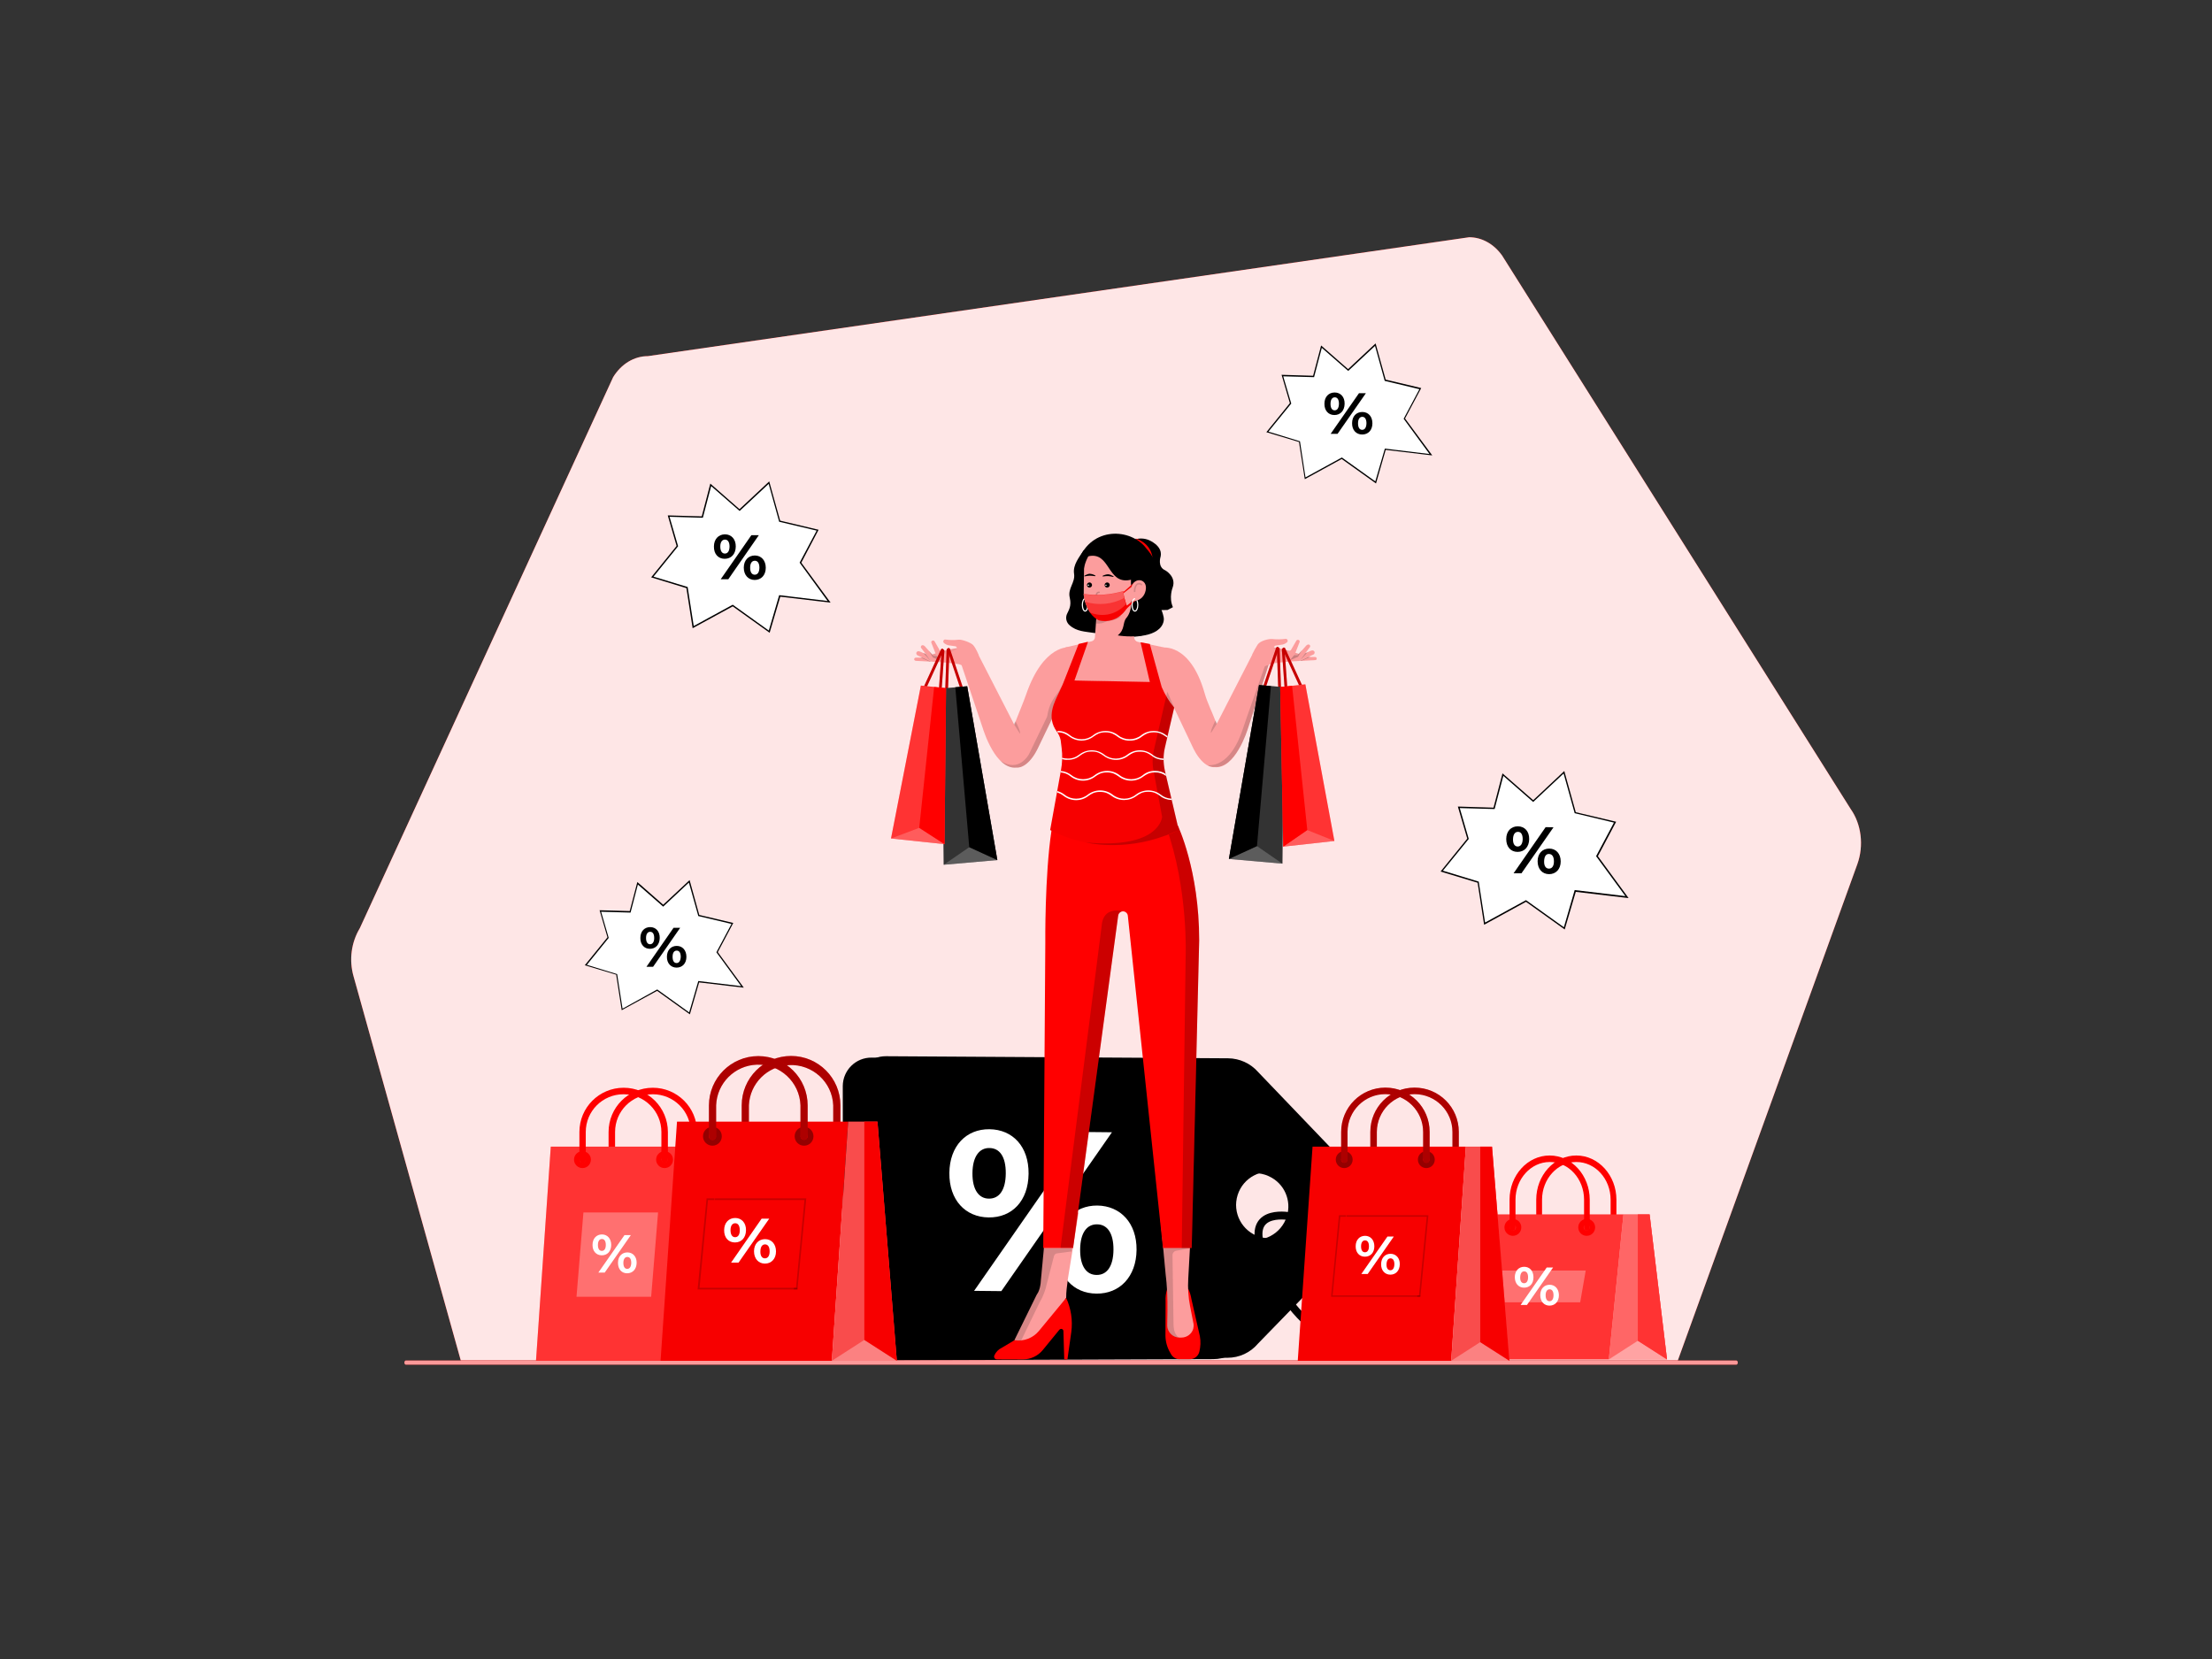 <svg class="gridItem__media" version="1.1" id="Layer_1" xmlns="http://www.w3.org/2000/svg" xmlns:xlink="http://www.w3.org/1999/xlink" x="0px" y="0px" width="1600" height="1200" viewBox="0 0 1600 1200" style="enable-background:new 0 0 1600 1200;" xml:space="preserve" fill="none">
<rect x="0" y="0" width="1600" height="1200" fill="#333333" stroke="none"/>
<path d="M333.3 984.1L255.7 706.1C252.4 694.4 254 681.8 260.3 671.3L443.5 272.8C449.4 263.2 458.7 257.6 468.6 257.6L1062.7 171.6C1071.8 171.6 1080.5 176.4 1086.5 184.8L1338.6 585.1C1346.4 596.1 1348.3 611.6 1343.5 625L1213.6 984.1H333.3Z" class="change-color-in-svg-3" fill="#00BC7D" style="fill: rgb(247, 0, 0);"/>
<path opacity="0.9" d="M333.3 984.1L255.7 706.1C252.4 694.4 254 681.8 260.3 671.3L443.5 272.8C449.4 263.2 458.7 257.6 468.6 257.6L1062.7 171.6C1071.8 171.6 1080.5 176.4 1086.5 184.8L1338.6 585.1C1346.4 596.1 1348.3 611.6 1343.5 625L1213.6 984.1H333.3Z" fill="white"/>
<path d="M1167.1 890.201C1165.9 890.101 1164.9 889.101 1165 887.901V867.801C1165 852.701 1153.9 840.501 1140.2 840.501C1126.5 840.501 1115.4 852.801 1115.4 867.801V887.901C1115.5 889.101 1114.7 890.101 1113.5 890.201C1112.3 890.301 1111.3 889.501 1111.2 888.301C1111.2 888.201 1111.2 888.001 1111.2 887.901V867.801C1111.2 850.101 1124.2 835.801 1140.2 835.801C1156.2 835.801 1169.2 850.201 1169.2 867.801V887.901C1169.3 889.101 1168.3 890.101 1167.1 890.201Z" class="change-color-in-svg-1" fill="#15247C" style="fill: rgb(255, 0, 0);"/>
<path d="M1174.3 878.4H1061.4L1050.7 983.3H1163.7L1174.3 878.4Z" class="change-color-in-svg-1" fill="#15247C" style="fill: rgb(255, 0, 0);"/>
<path opacity="0.2" d="M1174.3 878.4H1061.4L1050.7 983.3H1163.7L1174.3 878.4Z" fill="white"/>
<path d="M1193.2 878.4H1174.3L1163.7 983.3H1205.8L1193.2 878.4Z" class="change-color-in-svg-1" fill="#15247C" style="fill: rgb(255, 0, 0);"/>
<path opacity="0.4" d="M1193.2 878.4H1174.3L1163.7 983.3H1205.8L1193.2 878.4Z" fill="white"/>
<path opacity="0.4" d="M1163.7 983.301L1184.7 969.801L1205.8 983.301H1163.7Z" fill="white"/>
<path d="M1184.7 969.8V878.4H1193.2L1205.8 983.3L1184.7 969.8Z" class="change-color-in-svg-1" fill="#15247C" style="fill: rgb(255, 0, 0);"/>
<path opacity="0.2" d="M1184.7 969.8V878.4H1193.2L1205.8 983.3L1184.7 969.8Z" fill="white"/>
<path d="M1094.3 893.899C1097.7 893.899 1100.4 891.199 1100.4 887.799C1100.4 884.399 1097.7 881.699 1094.3 881.699C1090.9 881.699 1088.2 884.399 1088.2 887.799C1088.2 891.199 1091 893.899 1094.3 893.899ZM1094.3 885.599C1095.5 885.599 1096.5 886.599 1096.5 887.799C1096.5 888.999 1095.5 889.999 1094.3 889.999C1093.1 889.999 1092.1 888.999 1092.1 887.799C1092.1 886.599 1093.1 885.599 1094.3 885.599Z" class="change-color-in-svg-1" fill="#15247C" style="fill: rgb(255, 0, 0);"/>
<path d="M1147.7 893.899C1151.1 893.899 1153.8 891.199 1153.8 887.799C1153.8 884.399 1151.1 881.699 1147.7 881.699C1144.3 881.699 1141.6 884.399 1141.6 887.799C1141.6 891.199 1144.3 893.899 1147.7 893.899ZM1147.7 885.599C1148.9 885.599 1149.9 886.599 1149.9 887.799C1149.9 888.999 1148.9 889.999 1147.7 889.999C1146.5 889.999 1145.5 888.999 1145.5 887.799C1145.5 886.599 1146.4 885.599 1147.7 885.599Z" class="change-color-in-svg-1" fill="#15247C" style="fill: rgb(255, 0, 0);"/>
<path d="M1147.9 890.201C1146.7 890.101 1145.7 889.101 1145.8 887.901V867.801C1145.8 852.701 1134.7 840.501 1121 840.501C1107.3 840.501 1096.2 852.801 1096.2 867.801V887.901C1096.3 889.101 1095.4 890.101 1094.2 890.201C1093 890.301 1092 889.401 1091.9 888.201C1091.9 888.101 1091.9 888.001 1091.9 887.901V867.801C1091.9 850.101 1104.9 835.801 1120.9 835.801C1136.9 835.801 1149.9 850.201 1149.9 867.801V887.901C1150.1 889.101 1149.1 890.101 1147.9 890.201Z" class="change-color-in-svg-1" fill="#15247C" style="fill: rgb(255, 0, 0);"/>
<path opacity="0.3" d="M1143 942H1080L1082 919H1147L1143 942Z" fill="white"/>
<path d="M1095.7 923.801C1095.7 919.201 1098.6 916.301 1102.5 916.301C1106.4 916.301 1109.2 919.201 1109.2 923.901C1109.2 928.601 1106.4 931.401 1102.4 931.401C1098.4 931.401 1095.7 928.301 1095.7 923.801ZM1105.3 923.901C1105.3 921.001 1104.2 919.601 1102.5 919.601C1100.8 919.601 1099.7 921.001 1099.6 923.901C1099.5 926.801 1100.7 928.201 1102.4 928.201C1104.1 928.201 1105.3 926.801 1105.3 923.901ZM1118.8 916.801H1123.4L1104.5 943.901H1099.9L1118.8 916.801ZM1114.1 936.801C1114.1 932.201 1117 929.301 1120.9 929.301C1124.8 929.301 1127.6 932.301 1127.6 936.901C1127.6 941.501 1124.7 944.401 1120.8 944.401C1116.9 944.401 1114.1 941.401 1114.1 936.801ZM1123.7 936.901C1123.7 934.001 1122.6 932.601 1120.9 932.601C1119.2 932.601 1118 934.001 1118 936.901C1118 939.801 1119.1 941.201 1120.8 941.201C1122.5 941.201 1123.7 939.801 1123.7 936.901Z" fill="white"/>
<path d="M990.2 859.101L909.9 775.301C904.4 769.101 896.6 765.601 888.3 765.501L640.8 764.001C629.4 763.901 620.1 773.101 620 784.501C620 784.601 620 784.601 620 784.701L620.2 962.301C620.2 973.701 629.4 983.001 640.9 983.001H641L887.9 982.101C896.4 982.101 904.4 978.401 909.9 971.901L990.1 889.401C998.5 881.701 999.1 868.601 991.4 860.201C991 859.901 990.6 859.501 990.2 859.101ZM941.2 878.801C937.2 891.501 923.7 898.601 911 894.601C898.3 890.601 891.2 877.101 895.2 864.401C899.2 851.701 912.7 844.601 925.4 848.601C926.4 848.901 927.4 849.301 928.4 849.801C939.3 854.901 944.8 867.301 941.2 878.801Z" class="change-color-in-svg-2" fill="#3562FF" style="fill: rgb(0, 0, 0);"/>
<g opacity="0.3">
<path opacity="0.3" d="M990.2 859.101L909.9 775.301C904.4 769.101 896.6 765.601 888.3 765.501L640.8 764.001C629.4 763.901 620.1 773.101 620 784.501C620 784.601 620 784.601 620 784.701L620.2 962.301C620.2 973.701 629.4 983.001 640.9 983.001H641L887.9 982.101C896.4 982.101 904.4 978.401 909.9 971.901L990.1 889.401C998.5 881.701 999.1 868.601 991.4 860.201C991 859.901 990.6 859.501 990.2 859.101ZM941.2 878.801C937.2 891.501 923.7 898.601 911 894.601C898.3 890.601 891.2 877.101 895.2 864.401C899.2 851.701 912.7 844.601 925.4 848.601C926.4 848.901 927.4 849.301 928.4 849.801C939.3 854.901 944.8 867.301 941.2 878.801Z" fill="black"/>
</g>
<path d="M979.9 860.201L899.6 776.401C894.1 770.201 886.3 766.701 878 766.601L630.4 765.001C619 764.901 609.7 774.101 609.6 785.501C609.6 785.601 609.6 785.601 609.6 785.701L609.8 963.301C609.8 974.701 619 984.001 630.5 984.001H630.6L877.5 983.101C886 983.101 894 979.301 899.5 972.901L979.8 890.401C988.2 882.701 988.8 869.601 981 861.201C980.6 860.901 980.2 860.501 979.9 860.201ZM930.8 879.901C926.8 892.601 913.3 899.701 900.6 895.701C887.9 891.701 880.8 878.201 884.8 865.501C888.8 852.801 902.3 845.701 915 849.701C916 850.001 917 850.401 918 850.901C929 856.001 934.4 868.401 930.8 879.901Z" class="change-color-in-svg-2" fill="#3562FF" style="fill: rgb(0, 0, 0);"/>
<path d="M686.7 848.399C686.9 828.899 698.9 816.599 715.7 816.799C732.5 816.999 744.2 829.299 744 848.999C743.8 868.699 732 880.799 715.1 880.599C698.2 880.399 686.5 867.899 686.7 848.399ZM727.5 848.799C727.6 836.399 722.9 830.399 715.6 830.399C708.5 830.299 703.5 836.399 703.4 848.599C703.3 860.799 708.2 866.999 715.3 866.999C722.5 867.099 727.4 861.199 727.5 848.799ZM784.6 818.799L804.3 818.999L724.3 933.899L704.6 933.699L784.6 818.799ZM764.8 903.699C765 884.199 777 871.899 793.7 871.999C810.5 872.199 822.3 884.699 822.1 904.099C821.9 923.499 809.9 935.899 793.1 935.699C776.4 935.599 764.6 923.099 764.8 903.699ZM805.4 903.999C805.5 891.799 800.8 885.599 793.5 885.599C786.4 885.499 781.4 891.399 781.3 903.799C781.2 916.199 786.1 922.199 793.2 922.199C800.5 922.299 805.3 916.199 805.4 903.999Z" fill="white"/>
<path d="M934 879.901C934 879.901 903.5 873.401 911.7 901.001C911.7 901.001 930.9 972.501 994.6 978.601C1017.9 980.901 1026.2 957.101 976.5 904.301" stroke="black" stroke-width="5.71" stroke-miterlimit="10"/>
<path d="M1255.9 987.1H293.6C293 987.1 292.5 986.4 292.5 985.6C292.5 984.8 293 984.1 293.6 984.1H1255.9C1256.5 984.1 1257 984.8 1257 985.6C1257 986.4 1256.5 987.1 1255.9 987.1Z" class="change-color-in-svg-3" fill="#00BC7D" style="fill: rgb(247, 0, 0);"/>
<path opacity="0.6" d="M1255.9 987.1H293.6C293 987.1 292.5 986.4 292.5 985.6C292.5 984.8 293 984.1 293.6 984.1H1255.9C1256.5 984.1 1257 984.8 1257 985.6C1257 986.4 1256.5 987.1 1255.9 987.1Z" fill="white"/>
<path d="M1052.9 841.199C1051.6 841.199 1050.6 840.199 1050.6 838.899V818.799C1050.6 803.699 1038.4 791.499 1023.3 791.399C1008.2 791.399 996 803.599 995.9 818.699V838.799C995.8 840.099 994.7 841.099 993.4 840.999C992.2 840.899 991.3 839.999 991.2 838.799V818.699C991.2 800.999 1005.5 786.699 1023.2 786.699C1040.9 786.699 1055.2 800.999 1055.2 818.699V838.799C1055.2 840.099 1054.2 841.199 1052.9 841.199Z" class="change-color-in-svg-3" fill="#00BC7D" style="fill: rgb(247, 0, 0);"/>
<path opacity="0.3" d="M1052.9 841.199C1051.6 841.199 1050.6 840.199 1050.6 838.899V818.799C1050.6 803.699 1038.4 791.499 1023.3 791.399C1008.2 791.399 996 803.599 995.9 818.699V838.799C995.8 840.099 994.7 841.099 993.4 840.999C992.2 840.899 991.3 839.999 991.2 838.799V818.699C991.2 800.999 1005.5 786.699 1023.2 786.699C1040.9 786.699 1055.2 800.999 1055.2 818.699V838.799C1055.2 840.099 1054.2 841.199 1052.9 841.199Z" fill="black"/>
<path d="M1060.3 829.4H949.4L938.7 984.3H1049.7L1060.3 829.4Z" class="change-color-in-svg-3" fill="#00BC7D" style="fill: rgb(247, 0, 0);"/>
<path d="M1079.2 829.4H1060.3L1049.7 984.3H1091.8L1079.2 829.4Z" class="change-color-in-svg-3" fill="#00BC7D" style="fill: rgb(247, 0, 0);"/>
<path opacity="0.3" d="M1079.2 829.4H1060.3L1049.7 984.3H1091.8L1079.2 829.4Z" fill="white"/>
<path opacity="0.3" d="M1049.7 984.301L1070.7 970.801L1091.8 984.301H1049.7Z" fill="white"/>
<path d="M1070.7 970.8V829.4H1079.2L1091.8 984.3L1070.7 970.8Z" class="change-color-in-svg-3" fill="#00BC7D" style="fill: rgb(247, 0, 0);"/>
<path opacity="0.2" d="M1027.4 937H963.9L969.5 880.1H973.5L973.6 879H968.5L962.8 938H1027.3L1027.4 937Z" fill="black"/>
<path opacity="0.2" d="M974 879L973.9 880.1H1032L1026.4 937H1025.2L1025.1 938H1027.4L1033.2 879H974Z" fill="black"/>
<path opacity="0.4" d="M972.3 844.899C975.7 844.899 978.4 842.199 978.4 838.799C978.4 835.399 975.7 832.699 972.3 832.699C968.9 832.699 966.2 835.399 966.2 838.799C966.2 842.199 969 844.899 972.3 844.899ZM972.3 836.599C973.5 836.599 974.5 837.599 974.5 838.799C974.5 839.999 973.5 840.999 972.3 840.999C971.1 840.999 970.1 839.999 970.1 838.799C970.1 837.599 971.1 836.599 972.3 836.599Z" fill="black"/>
<path opacity="0.4" d="M1031.7 844.899C1035.1 844.899 1037.8 842.199 1037.8 838.799C1037.8 835.399 1035.1 832.699 1031.7 832.699C1028.3 832.699 1025.6 835.399 1025.6 838.799C1025.6 842.199 1028.3 844.899 1031.7 844.899ZM1031.7 836.599C1032.9 836.599 1033.9 837.599 1033.9 838.799C1033.9 839.999 1032.9 840.999 1031.7 840.999C1030.5 840.999 1029.5 839.999 1029.5 838.799C1029.5 837.599 1030.4 836.599 1031.7 836.599Z" fill="black"/>
<path d="M1031.7 841.199C1030.4 841.199 1029.4 840.199 1029.4 838.899V818.799C1029.4 803.699 1017.2 791.499 1002.1 791.399C987 791.399 974.8 803.599 974.7 818.699V838.799C974.7 840.099 973.7 841.099 972.4 841.099C971.1 841.099 970.1 840.099 970.1 838.799V818.699C970.1 800.999 984.4 786.699 1002.1 786.699C1019.8 786.699 1034.1 800.999 1034.1 818.699V838.799C1034 840.099 1033 841.199 1031.7 841.199Z" class="change-color-in-svg-3" fill="#00BC7D" style="fill: rgb(247, 0, 0);"/>
<path opacity="0.3" d="M1031.7 841.199C1030.4 841.199 1029.4 840.199 1029.4 838.899V818.799C1029.4 803.699 1017.2 791.499 1002.1 791.399C987 791.399 974.8 803.599 974.7 818.699V838.799C974.7 840.099 973.7 841.099 972.4 841.099C971.1 841.099 970.1 840.099 970.1 838.799V818.699C970.1 800.999 984.4 786.699 1002.1 786.699C1019.8 786.699 1034.1 800.999 1034.1 818.699V838.799C1034 840.099 1033 841.199 1031.7 841.199Z" fill="black"/>
<path d="M980.6 901.4C980.6 896.8 983.5 893.9 987.4 893.9C991.3 893.9 994.1 896.9 994.1 901.5C994.1 906.1 991.3 909 987.3 909C983.3 909 980.5 906 980.6 901.4ZM990.2 901.5C990.2 898.6 989.1 897.2 987.4 897.2C985.7 897.2 984.5 898.6 984.5 901.5C984.5 904.4 985.6 905.8 987.3 905.8C989 905.8 990.2 904.4 990.2 901.5ZM1003.6 894.4H1008.2L989.3 921.5H984.7L1003.6 894.4ZM999 914.4C999 909.8 1001.9 906.9 1005.8 906.9C1009.7 906.9 1012.6 909.9 1012.5 914.5C1012.4 919.1 1009.6 922 1005.7 922C1001.8 922 998.9 919 999 914.4ZM1008.6 914.5C1008.6 911.6 1007.5 910.2 1005.8 910.2C1004.1 910.2 1003 911.6 1002.9 914.5C1002.8 917.4 1004 918.8 1005.7 918.8C1007.4 918.8 1008.5 917.4 1008.6 914.5Z" fill="white"/>
<path d="M501.9 841.201C500.6 841.201 499.6 840.201 499.6 838.901V818.801C499.6 803.701 487.3 791.501 472.2 791.501C457.1 791.501 444.9 803.701 444.9 818.801V838.901C444.8 840.201 443.7 841.201 442.4 841.101C441.2 841.001 440.3 840.101 440.2 838.901V818.801C440.2 801.101 454.5 786.801 472.2 786.801C489.9 786.801 504.2 801.101 504.2 818.801V838.901C504.2 840.101 503.2 841.201 501.9 841.201Z" class="change-color-in-svg-1" fill="#15247C" style="fill: rgb(255, 0, 0);"/>
<path d="M509.3 829.4H398.4L387.7 984.3H498.6L509.3 829.4Z" class="change-color-in-svg-1" fill="#15247C" style="fill: rgb(255, 0, 0);"/>
<path opacity="0.2" d="M509.3 829.4H398.4L387.7 984.3H498.6L509.3 829.4Z" fill="white"/>
<path d="M528.2 829.4H509.3L498.6 984.3H540.8L528.2 829.4Z" class="change-color-in-svg-1" fill="#15247C" style="fill: rgb(255, 0, 0);"/>
<path opacity="0.4" d="M528.2 829.4H509.3L498.6 984.3H540.8L528.2 829.4Z" fill="white"/>
<path opacity="0.4" d="M498.6 984.301L519.7 970.801L540.8 984.301H498.6Z" fill="white"/>
<path d="M519.7 970.8V829.4H528.2L540.8 984.3L519.7 970.8Z" class="change-color-in-svg-1" fill="#15247C" style="fill: rgb(255, 0, 0);"/>
<path opacity="0.2" d="M519.7 970.8V829.4H528.2L540.8 984.3L519.7 970.8Z" fill="white"/>
<path d="M421.3 844.899C424.7 844.899 427.4 842.199 427.4 838.799C427.4 835.399 424.7 832.699 421.3 832.699C417.9 832.699 415.2 835.399 415.2 838.799C415.2 842.199 418 844.899 421.3 844.899ZM421.3 836.599C422.5 836.599 423.5 837.599 423.5 838.799C423.5 839.999 422.5 840.999 421.3 840.999C420.1 840.999 419.1 839.999 419.1 838.799C419.1 837.599 420.1 836.599 421.3 836.599Z" class="change-color-in-svg-1" fill="#15247C" style="fill: rgb(255, 0, 0);"/>
<path d="M480.7 844.899C484.1 844.899 486.8 842.199 486.8 838.799C486.8 835.399 484.1 832.699 480.7 832.699C477.3 832.699 474.6 835.399 474.6 838.799C474.6 842.199 477.3 844.899 480.7 844.899ZM480.7 836.599C481.9 836.599 482.9 837.599 482.9 838.799C482.9 839.999 481.9 840.999 480.7 840.999C479.5 840.999 478.5 839.999 478.5 838.799C478.4 837.599 479.4 836.599 480.7 836.599Z" class="change-color-in-svg-1" fill="#15247C" style="fill: rgb(255, 0, 0);"/>
<path d="M480.7 841.201C479.4 841.201 478.4 840.201 478.4 838.901V818.801C478.4 803.701 466.1 791.501 451 791.501C435.9 791.501 423.7 803.701 423.7 818.801V838.901C423.7 840.201 422.7 841.201 421.4 841.201C420.1 841.201 419.1 840.201 419.1 838.901V818.801C419.1 801.101 433.4 786.801 451.1 786.801C468.8 786.801 483.1 801.101 483.1 818.801V838.901C483 840.101 482 841.201 480.7 841.201Z" class="change-color-in-svg-1" fill="#15247C" style="fill: rgb(255, 0, 0);"/>
<path opacity="0.3" d="M471 938H417L422 877H476L471 938Z" fill="white"/>
<path d="M428.6 900.4C428.6 895.8 431.5 892.9 435.4 892.9C439.3 892.9 442.1 895.9 442.1 900.5C442.1 905.1 439.3 908 435.3 908C431.3 908 428.5 905 428.6 900.4ZM438.2 900.5C438.2 897.6 437.1 896.2 435.4 896.2C433.7 896.2 432.5 897.6 432.5 900.5C432.5 903.4 433.6 904.8 435.3 904.8C437 904.8 438.2 903.4 438.2 900.5ZM451.7 893.4H456.3L437.4 920.5H432.8L451.7 893.4ZM447 913.4C447 908.8 449.9 905.9 453.8 905.9C457.7 905.9 460.6 908.9 460.5 913.5C460.4 918.1 457.6 921 453.6 921C449.6 921 447 918 447 913.4ZM456.6 913.5C456.6 910.6 455.5 909.2 453.8 909.2C452.1 909.2 450.9 910.6 450.9 913.5C450.9 916.4 452 917.8 453.7 917.8C455.4 917.8 456.5 916.4 456.6 913.5Z" fill="white"/>
<path d="M605.3 824.501C603.9 824.501 602.7 823.301 602.7 821.901V799.501C602 782.701 587.7 769.601 570.8 770.401C555 771.101 542.4 783.701 541.7 799.501V821.901C541.7 823.301 540.5 824.501 539.1 824.501C537.7 824.501 536.5 823.301 536.5 821.901V799.501C536.5 779.801 552.5 763.801 572.2 763.801C591.9 763.801 607.9 779.801 607.9 799.501V821.901C607.9 823.301 606.8 824.501 605.3 824.501Z" class="change-color-in-svg-3" fill="#00BC7D" style="fill: rgb(247, 0, 0);"/>
<path opacity="0.3" d="M605.3 824.501C603.9 824.501 602.7 823.301 602.7 821.901V799.501C602 782.701 587.7 769.601 570.8 770.401C555 771.101 542.4 783.701 541.7 799.501V821.901C541.7 823.301 540.5 824.501 539.1 824.501C537.7 824.501 536.5 823.301 536.5 821.901V799.501C536.5 779.801 552.5 763.801 572.2 763.801C591.9 763.801 607.9 779.801 607.9 799.501V821.901C607.9 823.301 606.8 824.501 605.3 824.501Z" fill="black"/>
<path d="M613.5 811.301H489.7L477.8 984.301H601.7L613.5 811.301Z" class="change-color-in-svg-3" fill="#00BC7D" style="fill: rgb(247, 0, 0);"/>
<path d="M634.7 811.301H613.5L601.7 984.301H648.7L634.7 811.301Z" class="change-color-in-svg-3" fill="#00BC7D" style="fill: rgb(247, 0, 0);"/>
<path opacity="0.3" d="M634.7 811.301H613.5L601.7 984.301H648.7L634.7 811.301Z" fill="white"/>
<path opacity="0.3" d="M601.7 984.299L625.2 969.199L648.7 984.299H601.7Z" fill="white"/>
<path d="M625.2 969.201V811.301H634.7L648.7 984.301L625.2 969.201Z" class="change-color-in-svg-3" fill="#00BC7D" style="fill: rgb(247, 0, 0);"/>
<path opacity="0.2" d="M576.9 931.501H506L512.1 868.001H516.7L516.8 866.801H511.1L504.6 932.701H576.8L576.9 931.501Z" fill="black"/>
<path opacity="0.2" d="M517.2 866.801L517 868.001H581.9L575.8 931.501H574.3L574.2 932.701H576.8L583.2 866.801H517.2Z" fill="black"/>
<path opacity="0.4" d="M515.3 828.7C519.1 828.7 522.1 825.7 522.1 821.9C522.1 818.1 519.1 815.1 515.3 815.1C511.5 815.1 508.5 818.1 508.5 821.9C508.5 825.7 511.6 828.7 515.3 828.7ZM515.3 819.4C516.7 819.4 517.8 820.5 517.8 821.9C517.8 823.3 516.7 824.4 515.3 824.4C513.9 824.4 512.8 823.3 512.8 821.9C512.9 820.5 514 819.4 515.3 819.4Z" fill="black"/>
<path opacity="0.4" d="M581.6 828.7C585.4 828.7 588.4 825.7 588.4 821.9C588.4 818.1 585.4 815.1 581.6 815.1C577.8 815.1 574.8 818.1 574.8 821.9C574.8 825.7 577.8 828.7 581.6 828.7ZM581.6 819.4C583 819.4 584.1 820.5 584.1 821.9C584.1 823.3 583 824.4 581.6 824.4C580.2 824.4 579.1 823.3 579.1 821.9C579.1 820.5 580.2 819.4 581.6 819.4Z" fill="black"/>
<path d="M581.6 824.5C580.2 824.5 579 823.3 579 821.9V799.5C578.4 782.7 564.2 769.5 547.4 770.1C531.4 770.7 518.6 783.5 518 799.5V821.9C518.1 823.3 517 824.6 515.6 824.7C514.2 824.8 512.9 823.7 512.8 822.3C512.8 822.2 512.8 822.1 512.8 822V799.6C512.8 779.9 528.8 763.9 548.5 763.9C568.2 763.9 584.2 779.9 584.2 799.6V822C584.2 823.3 583.1 824.5 581.6 824.5Z" class="change-color-in-svg-3" fill="#00BC7D" style="fill: rgb(247, 0, 0);"/>
<path opacity="0.3" d="M581.6 824.5C580.2 824.5 579 823.3 579 821.9V799.5C578.4 782.7 564.2 769.5 547.4 770.1C531.4 770.7 518.6 783.5 518 799.5V821.9C518.1 823.3 517 824.6 515.6 824.7C514.2 824.8 512.9 823.7 512.8 822.3C512.8 822.2 512.8 822.1 512.8 822V799.6C512.8 779.9 528.8 763.9 548.5 763.9C568.2 763.9 584.2 779.9 584.2 799.6V822C584.2 823.3 583.1 824.5 581.6 824.5Z" fill="black"/>
<path d="M523.8 889.8C523.8 884.4 527.2 881 531.8 881C536.4 881 539.7 884.5 539.6 889.9C539.5 895.3 536.3 898.7 531.6 898.7C526.9 898.7 523.7 895.2 523.8 889.8ZM535.1 889.9C535.1 886.5 533.8 884.8 531.8 884.8C529.8 884.8 528.4 886.5 528.4 889.8C528.4 893.1 529.7 894.9 531.7 894.9C533.7 894.9 535.1 893.3 535.1 889.9ZM550.9 881.5H556.4L534.2 913.3H528.8L550.9 881.5ZM545.4 905.1C545.4 899.7 548.8 896.3 553.4 896.3C558 896.3 561.3 899.8 561.3 905.2C561.3 910.6 557.9 914 553.3 914C548.7 914 545.4 910.5 545.4 905.1ZM556.7 905.2C556.7 901.8 555.4 900.1 553.4 900.1C551.4 900.1 550.1 901.7 550 905.1C549.9 908.5 551.3 910.2 553.3 910.2C555.3 910.2 556.7 908.5 556.7 905.2Z" fill="white"/>
<path d="M844.2 932.4C843.3 935.3 842.9 938.3 843.1 941.3L843 966.3C843.1 970.7 844.3 974.9 846.6 978.7L847.1 979.6C848.4 981.8 850.7 983.2 853.3 983.2H860.5C863.8 983.2 866.7 981 867.5 977.8C868.4 974.1 868.6 970.3 867.9 966.5L861.8 939.7C861.4 937.2 860.7 934.8 859.6 932.5H844.3V932.4H844.2Z" class="change-color-in-svg-1" fill="#15247C" style="fill: rgb(255, 0, 0);"/>
<path d="M757 882.2L752.9 926.2C752.6 931.4 751.3 934.6 749.8 936.7L733.8 969.3L738.3 975.4L755.7 966.7L771.2 938.7C771.2 933.9 771.7 931 772.5 924.6L780.2 877.1L757 882.2Z" fill="#FC9D9D"/>
<path opacity="0.15" d="M752.5 941C754.3 938.4 756.5 932.2 757 929.3L762.3 908.8C762.5 907.7 763.4 906.7 764.5 906.6L775.1 905.2L775.3 902.9H754.7L752.9 926.2C752.5 929.5 751.7 933.9 749.8 936.7L733.8 969.3L736.6 973.8L752.5 941Z" fill="black"/>
<path d="M724.6 974.901L733.8 969.401C737.1 969.901 740.4 969.601 743.5 968.401C746.6 967.201 749.3 965.301 751.4 962.801L771.2 938.801C774.7 946.501 776 955.001 774.9 963.401L772.1 983.301H769.8L769.2 962.801C769.2 962.501 769.1 962.201 768.9 961.901C768.7 961.601 768.4 961.401 768.1 961.301C767.5 961.101 766.8 961.301 766.3 961.801L754.2 976.601C750.7 980.801 745.6 983.201 740.1 983.301H721.2C720.9 983.301 720.5 983.201 720.2 983.101C719.9 982.901 719.6 982.701 719.4 982.401C719 981.801 719 981.101 719.2 980.501C720.3 978.001 722.2 976.001 724.6 974.901Z" class="change-color-in-svg-1" fill="#15247C" style="fill: rgb(255, 0, 0);"/>
<path d="M843.1 921.099C844.2 930.099 844.6 939.199 844.5 948.199L844.3 958.999C844.5 963.699 848.4 967.499 853.1 967.499H854.6C858.5 967.499 862 964.899 863.1 961.199C863.4 959.999 863.5 958.699 863.3 957.499L860.8 944.699C859.5 938.199 859.1 931.499 859.5 924.899L861.9 881.199L839.4 881.599L843.1 921.099Z" fill="#FC9D9D"/>
<path opacity="0.15" d="M841.2 900.6C841.2 900.6 843.9 928.6 844.1 932.4V932.5C844.4 937.8 844.6 943 844.5 948.3L844.3 959.1C844.5 963.7 848.1 967.4 852.7 967.6C848.5 964.4 848.9 959.2 848.8 955.3L848.1 907.9C848.1 906.3 849.2 905 850.7 904.7L860.7 902.9L860.8 900.7L841.2 900.6Z" fill="black"/>
<path d="M773.5 468.201C773.5 468.201 754.9 465.801 742.3 502.101C740 508.701 737.5 514.301 735 520.801L733.7 524.301L707.9 474.001L695.1 479.801L710.7 526.201C711.6 529.101 720.3 556.901 735.4 555.201C735.4 555.201 742.9 556.501 750.3 542.101L764.8 512.001C764.7 512.001 784.1 499.801 773.5 468.201Z" fill="#FC9D9D"/>
<path opacity="0.15" d="M733.3 523.599L737.7 530.599C737.7 530.599 738.8 530.299 734.6 521.699L733.3 523.599Z" fill="black"/>
<path d="M672.9 473.9C672.9 473.9 686 469.2 693.8 468.6L695.6 472.7L682.7 475.6L672.9 473.9Z" fill="#FC9D9D"/>
<g opacity="0.2">
<path opacity="0.2" d="M672.9 473.9C672.9 473.9 686 469.2 693.8 468.6L695.6 472.7L682.7 475.6L672.9 473.9Z" fill="black"/>
</g>
<path d="M683.3 479.1L673.8 478.6L666.3 468.7C666.1 468.5 666 468.2 666.1 467.9C666.1 467.2 666.7 466.6 667.4 466.7C668 466.7 668.5 467 668.9 467.4L675 474.3L679.4 474.7L683.3 479.1Z" fill="#FC9D9D"/>
<path d="M662.8 472.9C662.6 472.1 663.1 471.3 663.9 471.1H664C664.5 471 665 471.1 665.5 471.3L669.6 473.1L673.8 478.7L663.6 474C663.2 473.7 662.9 473.3 662.8 472.9Z" fill="#FC9D9D"/>
<path opacity="0.2" d="M671.9 470.801L674.8 475.601L683.3 479.101L679.4 474.601L675 474.201L671.9 470.801Z" fill="black"/>
<path d="M673.8 478.599L662.4 477.999C662 477.999 661.6 477.699 661.4 477.399C661.1 476.899 661.3 476.299 661.7 475.899H661.8C662 475.699 662.3 475.699 662.6 475.699H667.5L673.8 478.599Z" fill="#FC9D9D"/>
<path opacity="0.2" d="M667.8 472.301L673.8 478.601L669.6 473.001L667.8 472.301Z" fill="black"/>
<path opacity="0.2" d="M665.7 475.6L667.5 475.7L673.3 478.6L672.4 478.5L665.7 475.6Z" fill="black"/>
<path d="M700.4 482.9L708 473.9C708 473.9 705.9 468.8 703.9 466.6C702.3 464.8 695.9 462.5 693.5 462.7C690.3 463.1 687 463 683.8 462.6C683.3 462.5 682.9 462.7 682.6 463.1C682.1 463.7 682.2 464.6 682.8 465.1C682.9 465.2 682.9 465.2 683 465.3C684.2 466.2 685.6 466.8 687.1 466.9L691.2 467.5C691.7 467.6 692.1 468.3 692.2 468.9C692.3 469.4 691.9 469.9 691.5 470L685.7 472.7C685 473 684.2 472.9 683.5 472.6L680 470.8L676 463.9C675.8 463.5 675.4 463.3 675 463.3H674.9C674.2 463.3 673.6 463.8 673.6 464.5C673.6 464.7 673.6 464.9 673.7 465L677.1 473.7L681.3 478.9L693.6 480.4L700.4 482.9Z" fill="#FC9D9D"/>
<path d="M840.2 468.5C840.2 468.5 860.8 464.2 871.4 501.6C873.3 508.3 876.2 513.8 878.7 520.3L880 523.8L905.8 473.5L918.2 479.1L903 525.9C902.1 528.8 893.4 556.6 878.3 554.9C878.3 554.9 870.8 556.2 863.4 541.8L849 511.5C849 511.5 829.6 500.1 840.2 468.5Z" fill="#FC9D9D"/>
<path d="M851.9 597.1C851.9 597.1 867.4 629.2 867.4 680.1L862 902.7H841.2L815.8 662.5C815.7 660.7 814.1 659.2 812.3 659.2C810.5 659.2 809 660.6 808.8 662.4L776.2 902.7H754.6L756.1 682.2C756.1 682.2 755.6 633.7 760.6 600.5L851.9 597.1Z" class="change-color-in-svg-1" fill="#15247C" style="fill: rgb(255, 0, 0);"/>
<path opacity="0.2" d="M854.8 902.7H862L867.4 680.1C867.4 629.2 851.9 597.1 851.9 597.1L843.3 597.4C859.8 643.1 857.6 692.3 857.6 692.3L854.8 902.7Z" fill="black"/>
<path d="M820.6 390.3C824.7 388.9 829.2 389.4 832.9 391.6C836.5 393.7 839.7 396.6 839.7 400.8C839.7 401.4 839.6 402 839.5 402.6C839.5 402.6 837 410 842.8 412.5C842.8 412.5 851.1 417 848.2 425C848.2 425 845.3 432.2 848.4 439.2L844.5 441.2L839.6 441.3L820.6 390.3Z" fill="black"/>
<path d="M821.4 389.5C821.4 389.5 832.1 392 833.7 403.5L821.4 389.5Z" class="change-color-in-svg-3" fill="#00BC7D" style="fill: rgb(247, 0, 0);"/>
<path d="M795.7 457.2C794.3 457.9 792.7 458.1 791.2 457.8C784.9 456.8 778.7 456.8 773.6 452.2C771.3 450.2 770.6 447 771.7 444.3C773 441.3 775.2 438.5 773.8 432.4C772.1 425.6 777.9 421.5 776.9 415C775.9 408.5 780.8 402.8 783.9 398C790 401.2 791 402.6 791 402.6C791 402.6 800.1 399.8 800.3 399.7C800.2 399.6 808.1 449.1 795.7 457.2Z" fill="black"/>
<path d="M813.1 446.999L818.2 389.699C821.3 389.199 826.1 393.199 827.6 394.899C831.8 399.599 836.6 405.499 836.8 412.599C837 421.399 842.5 424.099 840.3 431.299C837.8 439.499 840.4 439.799 841.7 446.399C841.9 447.399 841.9 448.399 841.7 449.299C840.5 455.199 834.5 458.299 828.2 459.499C821.3 460.799 813.3 461.499 810.3 458.099C808.8 456.299 813.1 446.999 813.1 446.999Z" fill="black"/>
<path d="M786.3 434.3C786.7 435.3 786.9 436.4 786.9 437.5C786.9 440 786 442 784.9 442C783.8 442 782.9 440 782.9 437.5C782.9 435 783.8 433 784.9 433" stroke="white" stroke-width="0.82" stroke-miterlimit="10"/>
<path d="M841.9 468.299L823.1 464.299C821.6 463.999 820.6 462.799 820.4 461.399L817.8 430.199L793.4 440.999L792 460.999C791.9 462.399 790.9 463.599 789.5 463.899L770.6 468.299L770.1 491.899L840.4 494.099L841.9 468.299Z" fill="#FC9D9D"/>
<path opacity="0.15" d="M793.1 445.701C796.1 447.501 799.7 448.301 803.3 447.801C806.9 447.501 808.8 446.001 810.8 445.301C810 447.601 804.8 448.901 800.7 449.301C798.3 450.701 795.5 451.301 792.8 451.001L793.1 445.701Z" fill="black"/>
<path d="M818.8 432.1C818.8 432.1 819 442 814.8 446.9C811.8 450.3 814 455.2 808.5 459.6C808.5 459.6 819.9 461.6 828.5 459C836.3 456.7 818.8 432.1 818.8 432.1Z" fill="black"/>
<path d="M800.1 447.8L801.4 447.9C810.7 448.3 818.6 439.8 818.7 429.8L819.1 404.4C819.1 401 816.6 398.2 813.6 398.1L791.6 397.1C787.6 396.9 784.3 400.3 784.2 404.6L783.9 428.3C783.6 438.1 790.4 447.6 800.1 447.8Z" fill="#FC9D9D"/>
<path d="M780.2 407.999H779.2C787.2 381.299 816 381.499 827.6 395.099C831.7 399.899 834.7 405.599 836.2 411.699C833.9 416.699 829 425.599 827 429.099C826.1 430.599 824.3 423.499 823.1 422.499C822.9 422.399 821.4 423.899 820.3 424.999C819.9 425.499 819.2 425.499 818.7 425.099C818.5 424.899 818.4 424.699 818.3 424.399C817.8 421.099 818 417.699 818.7 414.399L819.4 411.399C813 409.299 793.7 401.699 789.4 400.299C788.4 399.899 787.6 401.699 787.1 402.599C784.9 406.599 783.7 411.099 783.5 415.699L781.3 410.299L780.2 407.999Z" fill="black"/>
<path opacity="0.15" d="M757.4 518.401L744.3 545.501C744.3 545.501 737 559.601 723.4 550.101C726.8 553.501 730.8 555.801 735.4 555.201C735.4 555.201 742.9 556.501 750.3 542.101L764.8 512.001C764.8 512.001 765 511.901 765.4 511.601L770.6 491.301C769.1 494.401 767.5 497.401 765.7 500.301C762 505.701 759 508.501 757.4 518.401Z" fill="black"/>
<path opacity="0.15" d="M822.2 434.1L819.2 433.4L820.7 439.1L822.2 434.1Z" fill="black"/>
<path d="M787.1 402.4C803.3 398.6 800.6 422.8 817.3 419.5C833 416.4 818.8 397.5 818.8 397.5L805 395L786.3 397.3L787.1 402.4Z" fill="black"/>
<path d="M800.8 425.001C801.8 425.001 802.7 424.201 802.7 423.201C802.7 422.201 801.9 421.301 800.9 421.301C799.9 421.301 799 422.101 799 423.101C799 424.101 799.7 425.001 800.8 425.001Z" fill="black"/>
<path d="M800 423.8C800.2 423.8 800.4 423.6 800.4 423.4C800.4 423.4 800.4 423.4 800.4 423.3C800.4 423.1 800.2 422.9 800 422.9C800 422.9 800 422.9 799.9 422.9C799.7 422.9 799.5 423.1 799.5 423.3C799.5 423.6 799.7 423.8 800 423.8Z" fill="white"/>
<path d="M788 425.001C789 425.001 789.9 424.201 789.9 423.201C789.9 422.201 789.1 421.301 788.1 421.301C787.1 421.301 786.2 422.101 786.2 423.101C786.2 424.101 787 425.001 788 425.001Z" fill="black"/>
<path d="M787.3 423.801C787.5 423.801 787.7 423.601 787.7 423.401C787.7 423.401 787.7 423.401 787.7 423.301C787.7 423.101 787.6 422.801 787.3 422.801C787 422.801 786.8 422.901 786.8 423.201V423.301C786.8 423.601 787 423.801 787.3 423.801C787.2 423.801 787.2 423.801 787.3 423.801Z" fill="white"/>
<path opacity="0.2" d="M792.6 429.9C792.8 428.7 793.8 427.8 795.1 427.9C795.4 427.9 795.5 428.2 795.5 428.5C795.5 428.8 795.2 428.9 794.9 428.9C794.3 428.9 793.7 429.3 793.7 429.9C793.7 430.5 794.1 431.1 794.7 431.1L797.2 431.3C797.5 431.3 797.6 431.6 797.6 431.9C797.6 432.2 797.3 432.3 797 432.3L794.5 432.1C793.4 432 792.5 431.1 792.5 429.9C792.6 430 792.6 429.9 792.6 429.9Z" fill="black"/>
<path d="M800.7 436.199L800.2 437.199C799.1 439.099 796.6 439.699 794.7 438.599C794.3 438.399 793.9 437.999 793.6 437.699L792.8 436.699C792.6 436.499 792.7 436.199 793 436.199L800.3 435.799C800.6 435.699 800.8 435.999 800.7 436.199Z" fill="white"/>
<path d="M842.5 541.099L849.3 511.799C845.6 507.299 842.6 502.399 840.3 496.999L831.7 465.799L825 464.599L831.7 493.299L777.2 492.199L787 464.199L780.2 465.799L768.6 495.299C767.9 496.899 767 498.799 766.3 500.299C762.9 507.499 756.5 518.499 764.5 529.299C765.8 531.099 766.7 533.099 767.2 535.299L767.9 540.999C768.6 546.399 768.4 551.899 767.4 557.299L759.6 600.399C808.1 625.099 852.6 600.399 852.6 600.399L842.5 557.199C841.4 551.899 841.3 546.399 842.5 541.099Z" class="change-color-in-svg-3" fill="#00BC7D" style="fill: rgb(247, 0, 0);"/>
<path d="M792.4 416.6C792.2 417 790.5 416.4 788.4 416.4C786.3 416.4 784.6 417.1 784.3 416.8C784.2 416.6 784.5 416.3 785.2 416C786.1 415.5 787.1 415.1 788.2 415C789.3 415.1 790.3 415.3 791.3 415.8C792.1 416.1 792.5 416.4 792.4 416.6Z" fill="black"/>
<path d="M797.5 416.8C797.7 417.2 799.5 416.6 801.5 416.7C803.5 416.8 805.3 417.5 805.5 417.2C805.6 417 805.3 416.7 804.6 416.4C803.7 415.9 802.7 415.5 801.6 415.4C800.5 415.4 799.4 415.7 798.4 416.1C797.8 416.3 797.4 416.6 797.5 416.8Z" fill="black"/>
<path opacity="0.15" d="M880.4 523.099L876 530.099C876 530.099 874.9 529.799 879.1 521.199L880.4 523.099Z" fill="black"/>
<path d="M940.7 473.4C940.7 473.4 927.6 468.7 919.8 468.1L918 472.2L930.9 475.1L940.7 473.4Z" fill="#FC9D9D"/>
<g opacity="0.2">
<path opacity="0.2" d="M940.7 473.4C940.7 473.4 927.6 468.7 919.8 468.1L918 472.2L930.9 475.1L940.7 473.4Z" fill="black"/>
</g>
<path d="M930.4 478.6L939.9 478.1L947.4 468.2C947.6 468 947.7 467.7 947.7 467.4C947.7 466.7 947.1 466.1 946.4 466.2C945.8 466.2 945.3 466.5 944.9 466.9L938.8 473.8L934.4 474.2L930.4 478.6Z" fill="#FC9D9D"/>
<path d="M950.9 472.3C951.1 471.5 950.5 470.7 949.7 470.5C949.2 470.4 948.7 470.5 948.2 470.7L944.1 472.5L939.9 478.1L950.1 473.4C950.5 473.2 950.8 472.8 950.9 472.3Z" fill="#FC9D9D"/>
<path opacity="0.2" d="M941.8 470.199L938.9 475.099L930.4 478.599L934.3 474.099L938.7 473.699L941.8 470.199Z" fill="black"/>
<path d="M939.9 478.099L951.3 477.499C951.7 477.499 952.1 477.299 952.3 476.899C952.6 476.399 952.4 475.799 951.9 475.399H951.8C951.6 475.199 951.3 475.199 951 475.199H946.1L939.9 478.099Z" fill="#FC9D9D"/>
<path opacity="0.2" d="M945.8 471.801L939.9 478.101L944.1 472.501L945.8 471.801Z" fill="black"/>
<path opacity="0.2" d="M948 475.1L946.2 475.2L940.3 478.1L941.3 478L948 475.1Z" fill="black"/>
<path d="M913.3 482.4L905.7 473.4C906.9 470.9 908.3 468.4 909.8 466.1C911.7 463.4 917.8 462 920.2 462.2C923.4 462.6 926.7 462.5 929.9 462.1C930.4 462 930.8 462.2 931.1 462.6C931.6 463.2 931.5 464.1 930.9 464.6C930.8 464.7 930.8 464.7 930.7 464.8C929.5 465.7 928.1 466.3 926.6 466.4L922.5 467C922 467.1 921.6 467.8 921.5 468.4C921.4 468.9 921.8 469.4 922.2 469.5L928 472.2C928.7 472.4 929.5 472.4 930.2 472.1L933.7 470.3L937.7 463.4C937.9 463 938.3 462.8 938.7 462.8H938.8C939.5 462.8 940.1 463.3 940.1 464C940.1 464.2 940.1 464.4 940 464.5L936.6 473.2L932.4 478.4L920.2 479.9L913.3 482.4Z" fill="#FC9D9D"/>
<path opacity="0.2" d="M796.8 670.199L767.1 902.599H776.2L808.8 662.299C809 660.499 810.5 659.099 812.3 659.099C812.3 659.199 797.6 654.699 796.8 670.199Z" fill="black"/>
<path opacity="0.2" d="M852.7 600.4L842.6 557.2C841.4 551.9 841.4 546.4 842.6 541.1L849.4 511.8C847.2 509.3 845.3 506.5 843.6 503.6L834.7 542.3C833.6 547.1 833.4 552.1 834.3 557L840.6 590.8C840.6 590.8 839.3 614.3 785.6 609.4C785.6 609.4 812.2 616 843.1 604.3V604.4L852.7 600.4Z" fill="black"/>
<path opacity="0.15" d="M843.6 503.601L844.4 500.301L849.3 511.801L843.6 503.601Z" fill="black"/>
<path d="M685.9 468.699C685.3 468.999 685.1 469.599 685.3 470.199L694.7 498.199L696.6 497.599L687.2 469.599C687.1 469.099 686.7 468.699 686.1 468.699C686 468.699 686 468.699 685.9 468.699Z" class="change-color-in-svg-3" fill="#00BC7D" style="fill: rgb(247, 0, 0);"/>
<path opacity="0.2" d="M685.9 468.699C685.3 468.999 685.1 469.599 685.3 470.199L694.7 498.199L696.6 497.599L687.2 469.599C687.1 469.099 686.7 468.699 686.1 468.699C686 468.699 686 468.699 685.9 468.699Z" fill="black"/>
<path d="M685.8 469.1C686.4 469.3 686.8 469.9 686.7 470.5L685.7 499.4L683.7 499.1L684.7 470.2C684.7 469.6 685.1 469.1 685.8 469.1C685.7 469.1 685.8 469.1 685.8 469.1Z" class="change-color-in-svg-3" fill="#00BC7D" style="fill: rgb(247, 0, 0);"/>
<path opacity="0.2" d="M685.8 469.1C686.4 469.3 686.8 469.9 686.7 470.5L685.7 499.4L683.7 499.1L684.7 470.2C684.7 469.6 685.1 469.1 685.8 469.1C685.7 469.1 685.8 469.1 685.8 469.1Z" fill="black"/>
<path d="M699.6 496.4L681.3 498L682.6 625.5L721.4 622.1L699.6 496.4Z" class="change-color-in-svg-2" fill="#3562FF" style="fill: rgb(0, 0, 0);"/>
<path opacity="0.2" d="M699.6 496.4L681.3 498L682.6 625.5L721.4 622.1L699.6 496.4Z" fill="white"/>
<path opacity="0.2" d="M682.6 625.501L701.1 612.801L721.4 622.101L682.6 625.501Z" fill="white"/>
<path d="M701.1 612.8L691 497.1L699.6 496.4L721.4 622.1L701.1 612.8Z" class="change-color-in-svg-2" fill="#3562FF" style="fill: rgb(0, 0, 0);"/>
<path d="M682 469.699C681.4 469.899 681 470.399 681.1 471.099L679.1 499.199L681.1 498.899L683.1 470.799C683.1 470.199 682.6 469.699 682 469.699Z" class="change-color-in-svg-3" fill="#00BC7D" style="fill: rgb(247, 0, 0);"/>
<path opacity="0.2" d="M682 469.699C681.4 469.899 681 470.399 681.1 471.099L679.1 499.199L681.1 498.899L683.1 470.799C683.1 470.199 682.6 469.699 682 469.699Z" fill="black"/>
<path d="M681.8 469.201C682.4 469.501 682.6 470.101 682.4 470.701L670 497.701L668.1 497.001L680.5 470.001C680.7 469.501 681.2 469.101 681.8 469.201Z" class="change-color-in-svg-3" fill="#00BC7D" style="fill: rgb(247, 0, 0);"/>
<path opacity="0.2" d="M681.8 469.201C682.4 469.501 682.6 470.101 682.4 470.701L670 497.701L668.1 497.001L680.5 470.001C680.7 469.501 681.2 469.101 681.8 469.201Z" fill="black"/>
<path d="M684.3 497.8L666.1 495.9L644.5 606.5L683.2 610.6L684.3 497.8Z" class="change-color-in-svg-1" fill="#15247C" style="fill: rgb(255, 0, 0);"/>
<path opacity="0.2" d="M684.3 497.8L666.1 495.9L644.5 606.5L683.2 610.6L684.3 497.8Z" fill="white"/>
<path opacity="0.2" d="M644.5 606.501L664.9 598.801L683.2 610.601L644.5 606.501Z" fill="white"/>
<path d="M664.9 598.8L675.7 496.9L684.3 497.8L683.2 610.6L664.9 598.8Z" class="change-color-in-svg-1" fill="#15247C" style="fill: rgb(255, 0, 0);"/>
<path d="M924.3 467.9C924.9 468.2 925.1 468.8 924.9 469.4L915.5 497.4L913.6 496.8L923 468.8C923.1 468.3 923.5 467.9 924.1 467.9C924.2 467.9 924.3 467.9 924.3 467.9Z" class="change-color-in-svg-3" fill="#00BC7D" style="fill: rgb(247, 0, 0);"/>
<path opacity="0.2" d="M924.3 467.9C924.9 468.2 925.1 468.8 924.9 469.4L915.5 497.4L913.6 496.8L923 468.8C923.1 468.3 923.5 467.9 924.1 467.9C924.2 467.9 924.3 467.9 924.3 467.9Z" fill="black"/>
<path d="M924.5 468.301C923.9 468.501 923.5 469.101 923.6 469.701L924.6 498.601L926.6 498.301L925.6 469.401C925.6 468.801 925.1 468.301 924.5 468.301Z" class="change-color-in-svg-3" fill="#00BC7D" style="fill: rgb(247, 0, 0);"/>
<path opacity="0.2" d="M924.5 468.301C923.9 468.501 923.5 469.101 923.6 469.701L924.6 498.601L926.6 498.301L925.6 469.401C925.6 468.801 925.1 468.301 924.5 468.301Z" fill="black"/>
<path d="M910.7 495.5L928.9 497.1L927.6 624.7L888.9 621.3L910.7 495.5Z" class="change-color-in-svg-2" fill="#3562FF" style="fill: rgb(0, 0, 0);"/>
<path opacity="0.2" d="M910.7 495.5L928.9 497.1L927.6 624.7L888.9 621.3L910.7 495.5Z" fill="white"/>
<path opacity="0.2" d="M927.6 624.7L909.2 612L888.9 621.3L927.6 624.7Z" fill="white"/>
<path d="M909.2 612L919.3 496.3L910.7 495.5L888.9 621.3L909.2 612Z" class="change-color-in-svg-2" fill="#3562FF" style="fill: rgb(0, 0, 0);"/>
<path d="M928.3 468.801C928.9 469.001 929.3 469.501 929.2 470.201L931.2 498.301L929.2 498.001L927.2 469.901C927.2 469.301 927.6 468.901 928.3 468.801C928.2 468.801 928.3 468.801 928.3 468.801Z" class="change-color-in-svg-3" fill="#00BC7D" style="fill: rgb(247, 0, 0);"/>
<path opacity="0.2" d="M928.3 468.801C928.9 469.001 929.3 469.501 929.2 470.201L931.2 498.301L929.2 498.001L927.2 469.901C927.2 469.301 927.6 468.901 928.3 468.801C928.2 468.801 928.3 468.801 928.3 468.801Z" fill="black"/>
<path d="M928.4 468.4C927.8 468.7 927.6 469.3 927.8 469.9L940.2 496.9L942.1 496.2L929.7 469.2C929.6 468.7 929.1 468.3 928.4 468.4C928.5 468.4 928.4 468.4 928.4 468.4Z" class="change-color-in-svg-3" fill="#00BC7D" style="fill: rgb(247, 0, 0);"/>
<path opacity="0.2" d="M928.4 468.4C927.8 468.7 927.6 469.3 927.8 469.9L940.2 496.9L942.1 496.2L929.7 469.2C929.6 468.7 929.1 468.3 928.4 468.4C928.5 468.4 928.4 468.4 928.4 468.4Z" fill="black"/>
<path d="M926 497L944.2 495L965.2 608.3L928.2 612.4L926 497Z" class="change-color-in-svg-1" fill="#15247C" style="fill: rgb(255, 0, 0);"/>
<path opacity="0.2" d="M926 497L944.2 495L965.2 608.3L928.2 612.4L926 497Z" fill="white"/>
<path opacity="0.2" d="M965.2 608.3L945.6 600.4L928.2 612.4L965.2 608.3Z" fill="white"/>
<path d="M945.6 600.4L934.6 496L926 497L928.2 612.4L945.6 600.4Z" class="change-color-in-svg-1" fill="#15247C" style="fill: rgb(255, 0, 0);"/>
<path opacity="0.15" d="M903.1 525.7L917.7 480.9L914.9 481.9L902.1 518.1C900.9 521.5 899.7 525 898.6 528.4C896.2 535.5 888.6 554.3 873.6 553.5C875 554.4 876.7 554.8 878.4 554.7C893.4 556.4 902.2 528.6 903.1 525.7Z" fill="black"/>
<path d="M817.2 535.7C820.5 535.8 823.7 534.7 826.2 532.6C828.4 531.1 830.4 529.7 834.6 529.7C838.8 529.7 840.8 531.1 843 532.6C843.4 532.9 843.8 533.2 844.3 533.5L844.5 532.5L843.5 531.8C838.2 527.7 830.8 527.7 825.5 531.8C820.6 535.7 813.6 535.7 808.7 531.8C803.4 527.7 796 527.7 790.7 531.8C785.8 535.7 778.8 535.7 773.9 531.8C771.4 529.7 768.2 528.6 764.9 528.7V529.7C769.1 529.7 771.1 531.1 773.3 532.6C778.6 536.7 786 536.7 791.2 532.6C793.4 531.1 795.4 529.7 799.6 529.7C803.8 529.7 805.8 531.1 808 532.6C810.7 534.7 813.9 535.8 817.2 535.7Z" fill="white"/>
<path d="M816.2 546.6C818.4 545.1 820.4 543.7 824.6 543.7C828.8 543.7 830.8 545.1 833 546.6C835.5 548.6 838.5 549.6 841.6 549.7V548.7C838.7 548.7 835.8 547.7 833.5 545.8C828.2 541.7 820.8 541.7 815.5 545.8C810.6 549.7 803.6 549.7 798.7 545.8C793.4 541.7 786 541.7 780.7 545.8C778.3 547.7 775.4 548.8 772.3 548.7C770.9 548.7 769.5 548.5 768.2 548.1C768.2 548.4 768.2 548.8 768.2 549.1C769.5 549.5 770.9 549.7 772.3 549.6C775.6 549.7 778.8 548.6 781.3 546.5C783.5 545 785.5 543.6 789.7 543.6C793.9 543.6 795.9 545 798.1 546.5C803.5 550.7 810.9 550.7 816.2 546.6Z" fill="white"/>
<path d="M843.2 559.8C841 558.3 838.3 557.6 835.6 557.6C832.3 557.5 829.1 558.6 826.6 560.7C821.7 564.6 814.7 564.6 809.8 560.7C804.5 556.6 797.1 556.6 791.8 560.7C786.9 564.6 779.9 564.6 775 560.7C772.8 559 770.2 557.9 767.4 557.7L767.2 558.7C769.8 558.9 772.4 559.9 774.4 561.6C779.7 565.7 787.1 565.7 792.3 561.6C794.5 560.1 796.5 558.7 800.7 558.7C804.9 558.7 806.9 560.1 809.1 561.6C814.4 565.7 821.8 565.7 827.1 561.6C829.3 560.1 831.3 558.7 835.5 558.7C838.4 558.6 841.1 559.5 843.4 561.3L843.2 559.8Z" fill="white"/>
<path d="M822.2 575.6C824.4 574.1 826.4 572.7 830.6 572.7C834.8 572.7 836.8 574.1 839 575.6C841.4 577.6 844.5 578.6 847.6 578.7L847.4 577.7C844.6 577.6 841.8 576.6 839.6 574.8C834.3 570.7 826.9 570.7 821.6 574.8C816.7 578.7 809.7 578.7 804.8 574.8C799.5 570.7 792.1 570.7 786.8 574.8C781.9 578.7 774.9 578.7 770 574.8C768.4 573.6 766.7 572.7 764.8 572.2L764.6 573.2C766.3 573.7 768 574.6 769.4 575.7C774.7 579.8 782.1 579.8 787.3 575.7C789.5 574.2 791.5 572.8 795.7 572.8C799.9 572.8 801.9 574.2 804.1 575.7C809.4 579.7 816.9 579.7 822.2 575.6Z" fill="white"/>
<g class="mask-in-svg">
<path d="M814.7 440.4L811.5 429.2L820.8 421L823.9 432L814.7 440.4ZM812.4 429.3L814.9 438.2L823.1 431.7L820.5 422.9L812.4 429.3Z" class="change-color-in-svg-3" fill="#00BC7D" style="fill: rgb(247, 0, 0);"/>
<path d="M815.6 439.3C807.4 452.6 794.8 448.7 794.8 448.7C784.9 444 783.8 429.6 783.8 429.6C793.4 431 803.3 430.3 812.6 427.5C812.7 433.1 815.6 439.3 815.6 439.3Z" class="change-color-in-svg-3" fill="#00BC7D" style="fill: rgb(247, 0, 0);"/>
<path opacity="0.2" d="M788.2 443C784.2 437.1 783.7 429.7 783.7 429.7C793.3 431.1 803.2 430.4 812.5 427.6C812.7 430.8 813.4 434 814.5 437C802.5 449.8 788.3 443 788.2 443Z" fill="white"/>
<path opacity="0.2" d="M812.4 427.6L812.5 428.1C812.6 429.6 812.8 431.1 813.2 432.5C804.5 437.2 794.3 438.2 784.8 435.2L783.8 429.6C798.3 432.1 811.6 427.9 812.4 427.6Z" fill="white"/></g>
<path d="M818.1 434.999C818.1 434.999 826.9 435.699 828.7 426.999C830.5 418.299 819.8 416.799 818.2 425.499L817 434.999H818.1Z" fill="#FC9D9D"/>
<path opacity="0.15" d="M826 422.4C825.3 421.8 824.3 421.5 823.3 421.7C822.4 421.9 821.6 422.6 821.2 423.4C820.6 424.4 820.2 425.6 820.2 426.8L820.1 427.7C820.1 428 820.3 428.3 820.7 428.3C821 428.3 821.3 428.1 821.3 427.7V426.7C821.4 425.7 821.6 424.8 822.1 423.9C822.4 423.3 822.9 422.9 823.5 422.8C824.1 422.7 824.8 422.9 825.3 423.3C825.5 423.5 825.9 423.4 826.1 423.2C826.3 423 826.3 422.6 826 422.4Z" fill="black"/>
<path d="M822.4 434.3C822.8 435.3 823 436.4 823 437.5C823 440 822.1 442 820.9 442C819.7 442 818.9 440 818.9 437.5C818.9 435 819.8 433 821 433" stroke="white" stroke-width="0.82" stroke-miterlimit="10"/>
<path d="M508 374L514.1 350.7L535 369L556.2 349.1L564 377L591.5 383.5L579 407L599.7 435.3L564 431L556.4 456.9L530 438L501.4 453.6L497 425L471.9 417.4L490 395L483.6 373.3L508 374Z" fill="white"/>
<path d="M556.7 457.699L530 438.599L501 454.399L496.5 425.399L471 417.599L489.4 394.899L483 372.799L507.6 373.499L513.8 349.799L534.9 368.299L556.4 348.199L564.3 376.599L592.1 383.199L579.6 406.999L600.8 435.899L564.4 431.599L556.7 457.699ZM530 437.399L556.1 456.099L563.6 430.499L598.6 434.699L578.4 406.999L590.7 383.799L563.6 377.399L556 349.999L535 369.599L514.4 351.599L508.4 374.499L484.3 373.799L490.5 395.099L472.7 417.099L497.4 424.599L501.8 452.799L530 437.399Z" class="change-color-in-svg-2" fill="#3562FF" style="fill: rgb(0, 0, 0);"/>
<path d="M516.4 395.3C516.4 389.9 519.8 386.5 524.4 386.5C529 386.5 532.3 390 532.2 395.4C532.1 400.8 528.9 404.2 524.2 404.2C519.5 404.2 516.3 400.7 516.4 395.3ZM527.7 395.4C527.7 392 526.4 390.3 524.4 390.3C522.4 390.3 521 392 521 395.3C521 398.6 522.3 400.4 524.3 400.4C526.3 400.4 527.6 398.8 527.7 395.4ZM543.5 387.1H548.9L526.8 419H521.3L543.5 387.1ZM538 410.6C538 405.2 541.4 401.8 546 401.8C550.6 401.8 553.9 405.3 553.9 410.7C553.9 416.1 550.5 419.5 545.9 419.5C541.3 419.5 538 416 538 410.6ZM549.3 410.7C549.3 407.3 548 405.6 546 405.6C544 405.6 542.6 407.2 542.6 410.6C542.6 414 543.9 415.7 545.9 415.7C547.9 415.7 549.2 414.1 549.3 410.7Z" class="change-color-in-svg-2" fill="#3562FF" style="fill: rgb(0, 0, 0);"/>
<path d="M950.2 272.301L955.9 250.801L975.2 267.701L994.8 249.301L1002 275.101L1027.4 281.101L1015.9 302.801L1035 329.001L1002 325.001L995 349.001L970.6 331.501L944.1 346.001L940 319.501L916.8 312.401L933.6 291.701L927.7 271.601L950.2 272.301Z" fill="white"/>
<path d="M995.3 349.7L970.5 332L943.8 346.6L939.6 319.7L916 312.6L933 291.6L927 271.1L949.8 271.8L955.6 249.9L975.1 267L995 248.4L1002.3 274.6L1028 280.7L1016.3 302.7L1036 329.4L1002.3 325.4L995.3 349.7ZM970.6 330.9L994.8 348.2L1001.7 324.5L1034 328.4L1015.3 302.9L1026.7 281.5L1001.6 275.5L994.6 250.2L975.2 268.3L956.1 251.6L950.5 272.8L928.2 272.2L934 291.9L917.5 312.2L940.3 319.2L944.3 345.3L970.6 330.9Z" class="change-color-in-svg-2" fill="#3562FF" style="fill: rgb(0, 0, 0);"/>
<path d="M958 292C958 287 961.1 283.9 965.4 283.9C969.7 283.9 972.7 287.1 972.6 292.1C972.5 297.1 969.5 300.2 965.2 300.2C960.9 300.2 957.9 297 958 292ZM968.5 292.1C968.5 288.9 967.3 287.4 965.5 287.4C963.7 287.4 962.4 288.9 962.4 292.1C962.4 295.3 963.6 296.8 965.4 296.8C967.2 296.8 968.4 295.3 968.5 292.1ZM983 284.4H988L967.5 313.8H962.5L983 284.4ZM978 306.1C978 301.1 981.1 298 985.4 298C989.7 298 992.7 301.2 992.7 306.2C992.7 311.2 989.6 314.3 985.3 314.3C981 314.3 977.9 311.1 978 306.1ZM988.4 306.2C988.4 303.1 987.2 301.5 985.4 301.5C983.6 301.5 982.3 303 982.3 306.2C982.3 309.4 983.5 310.9 985.3 310.9C987.1 310.9 988.3 309.4 988.4 306.2Z" class="change-color-in-svg-2" fill="#3562FF" style="fill: rgb(0, 0, 0);"/>
<path d="M1080.8 584.6L1087.2 560.2L1109.1 579.4L1131.3 558.5L1139.5 587.8L1168.3 594.6L1155.2 619.2L1176.9 648.8L1139.5 644.3L1131.5 671.5L1103.8 651.7L1073.9 668.1L1069.2 638.1L1042.9 630L1061.9 606.6L1055.2 583.9L1080.8 584.6Z" fill="white"/>
<path d="M1131.8 672.299L1103.8 652.299L1073.5 668.899L1068.8 638.499L1042 630.399L1061.3 606.599L1054.5 583.399L1080.3 584.199L1086.8 559.399L1109 578.799L1131.5 557.699L1139.8 587.499L1169 594.399L1155.8 619.299L1178 649.599L1139.8 645.099L1131.8 672.299ZM1103.8 651.099L1131.2 670.699L1139 643.799L1175.7 648.199L1154.5 619.299L1167.4 594.999L1139 588.199L1131 559.499L1109 580.099L1087.4 561.199L1081.1 585.199L1055.9 584.499L1062.4 606.799L1043.7 629.799L1069.6 637.699L1074.2 667.299L1103.8 651.099Z" class="change-color-in-svg-2" fill="#3562FF" style="fill: rgb(0, 0, 0);"/>
<path d="M1089.5 606.899C1089.5 601.199 1093 597.699 1097.9 597.699C1102.8 597.699 1106.2 601.299 1106.1 606.999C1106 612.699 1102.6 616.199 1097.7 616.199C1092.8 616.199 1089.5 612.599 1089.5 606.899ZM1101.4 606.999C1101.4 603.399 1100.1 601.699 1098 601.699C1095.9 601.699 1094.5 603.399 1094.4 606.999C1094.3 610.599 1095.8 612.299 1097.8 612.299C1099.8 612.299 1101.3 610.599 1101.4 606.999ZM1118 598.299L1123.7 598.399L1100.5 631.699H1094.8L1118 598.299ZM1112.2 622.999C1112.2 617.299 1115.7 613.799 1120.6 613.799C1125.5 613.799 1128.9 617.499 1128.9 623.099C1128.9 628.699 1125.4 632.299 1120.5 632.299C1115.6 632.299 1112.2 628.599 1112.2 622.999ZM1124 623.099C1124 619.599 1122.7 617.799 1120.5 617.699C1118.3 617.599 1117 619.399 1116.9 622.999C1116.8 626.599 1118.3 628.299 1120.4 628.299C1122.5 628.299 1124 626.599 1124 623.099Z" class="change-color-in-svg-2" fill="#3562FF" style="fill: rgb(0, 0, 0);"/>
<path d="M455.8 659.5L461.2 638.9L479.7 655.1L498.5 637.5L505.4 662.2L529.8 668L518.7 688.8L537 713.8L505.4 710L498.7 733L475.3 716.2L450 730.1L446 704.7L423.8 698L439.8 678.1L434.2 658.9L455.8 659.5Z" fill="white"/>
<path d="M499 733.7L475.3 716.7L449.7 730.7L445.7 705L423 698.2L439.4 678L433.7 658.4L455.5 659L461 638L479.7 654.4L498.8 636.6L505.8 661.8L530.4 667.6L519.2 688.7L538 714.4L505.7 710.6L499 733.7ZM475.4 715.7L498.5 732.3L505.1 709.6L536.1 713.3L518.2 688.8L529.1 668.3L505.1 662.6L498.3 638.4L479.7 655.8L461.4 639.8L456.1 660.1L434.8 659.5L440.3 678.4L424.5 697.9L446.4 704.6L450.3 729.6L475.4 715.7Z" class="change-color-in-svg-2" fill="#3562FF" style="fill: rgb(0, 0, 0);"/>
<path d="M463.2 678.4C463.2 673.6 466.2 670.6 470.3 670.6C474.4 670.6 477.3 673.7 477.2 678.5C477.1 683.3 474.2 686.3 470.1 686.3C466 686.3 463.1 683.2 463.2 678.4ZM473.2 678.5C473.2 675.5 472.1 674 470.3 674C468.5 674 467.3 675.5 467.3 678.5C467.3 681.5 468.5 683 470.2 683C471.9 683 473.2 681.5 473.2 678.5ZM487.2 671.1H492L472.4 699.3H467.6L487.2 671.1ZM482.4 692C482.4 687.2 485.4 684.2 489.5 684.2C493.6 684.2 496.5 687.3 496.5 692.1C496.5 696.9 493.5 699.9 489.4 699.9C485.3 699.9 482.3 696.8 482.4 692ZM492.4 692.1C492.4 689.1 491.3 687.6 489.5 687.6C487.7 687.6 486.5 689 486.5 692.1C486.5 695.2 487.7 696.6 489.4 696.6C491.1 696.6 492.3 695 492.4 692.1Z" class="change-color-in-svg-2" fill="#3562FF" style="fill: rgb(0, 0, 0);"/>
</svg>